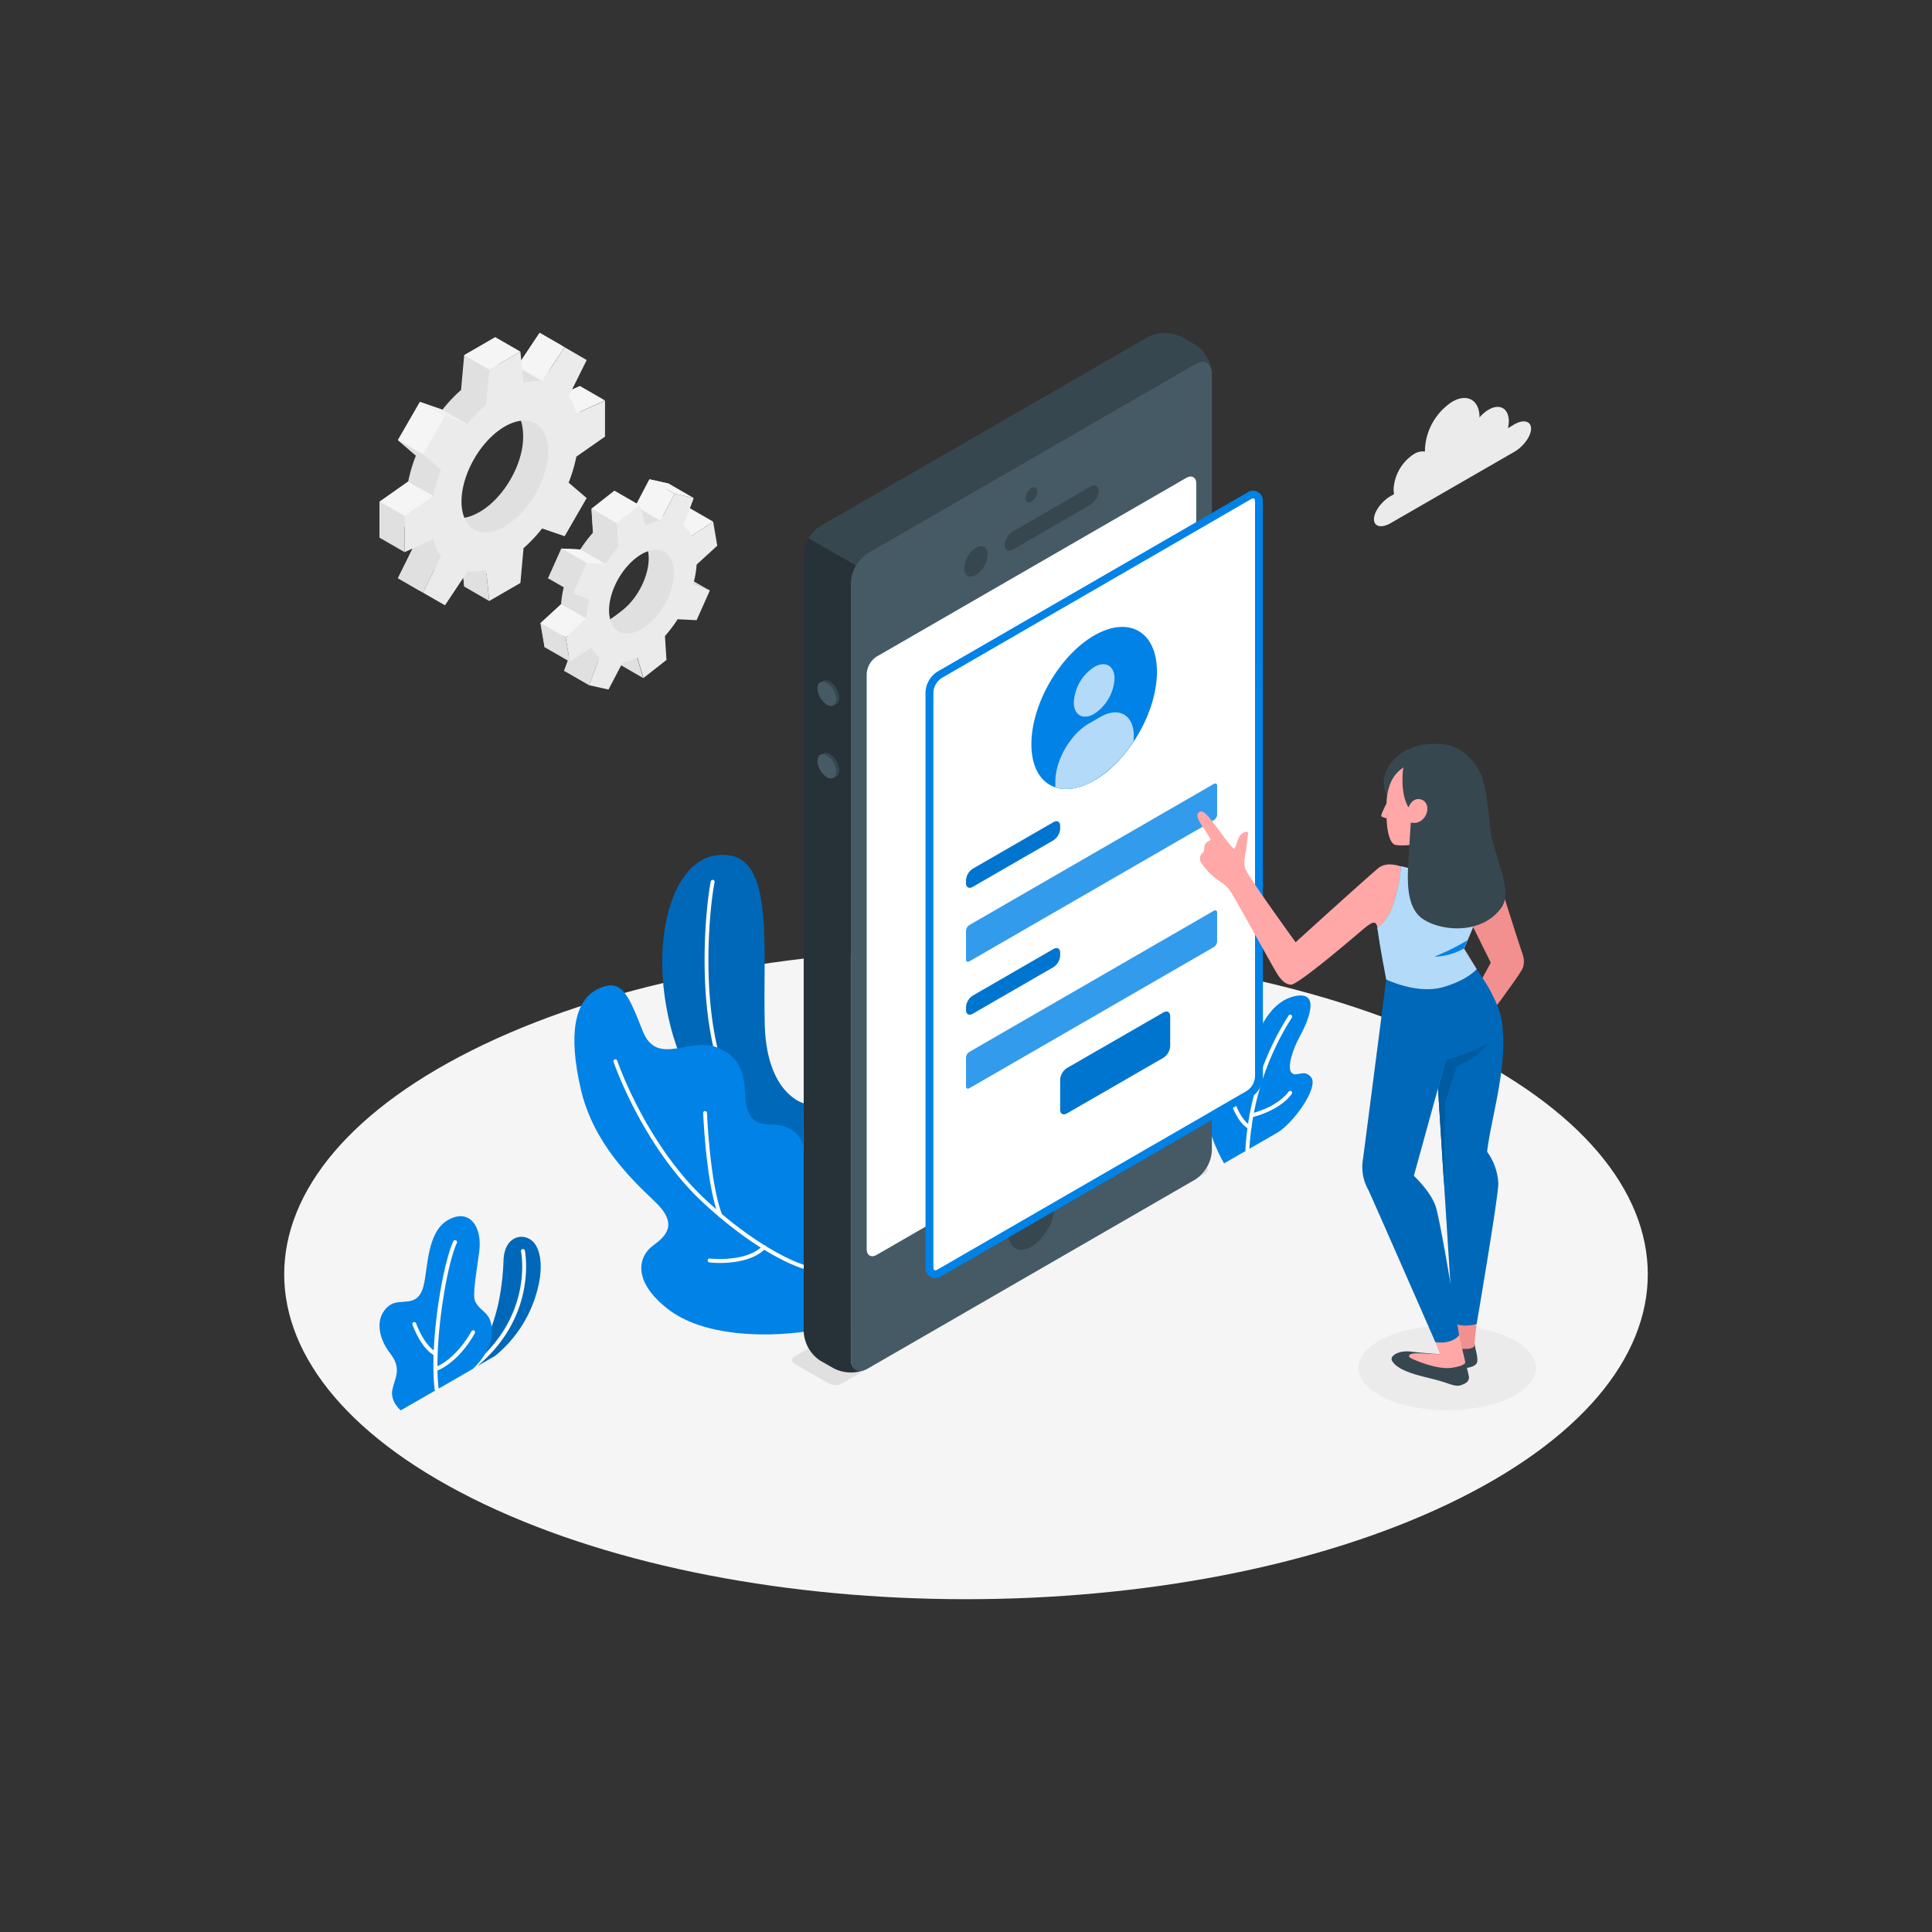 <svg xmlns="http://www.w3.org/2000/svg" viewBox="0 0 500 500"><rect x="0" y="0" width="500" height="500" fill="#333333" stroke="none"/><g id="freepik--Floor--inject-51"><path d="M125.23,389.24c68.91,32.84,180.63,32.85,249.54,0s68.9-86.09,0-118.93-180.63-32.84-249.54,0S56.33,356.4,125.23,389.24Z" style="fill:#f5f5f5"></path></g><g id="freepik--Shadow--inject-51"><ellipse cx="374.53" cy="354.02" rx="22.98" ry="10.95" style="fill:#ebebeb"></ellipse></g><g id="freepik--Plants--inject-51"><path d="M120,355.59l8.13-4.69a32.54,32.54,0,0,0,10-14.07c2.51-6.92,2.16-12.18.36-14.82-2.21-3.25-7.94-2.68-8.17,4.16C129.84,339.65,125.91,349,120,355.59Z" style="fill:#0082E6"></path><path d="M120,355.59l8.13-4.69a32.54,32.54,0,0,0,10-14.07c2.51-6.92,2.16-12.18.36-14.82-2.21-3.25-7.94-2.68-8.17,4.16C129.84,339.65,125.91,349,120,355.59Z" style="opacity:0.2"></path><path d="M120,356.09a.5.5,0,0,1-.28-.91c18.8-13,15.16-31.13,15.12-31.31a.5.5,0,1,1,1-.21c0,.19,3.84,18.94-15.52,32.34A.52.52,0,0,1,120,356.09Z" style="fill:#fff"></path><path d="M103.71,365s-2.83-2.3-2.15-5.42,2.51-5.36-.62-9.38-4-9.38-.26-12.28c2.85-2.25,7.3.93,8.9-5,1.18-4.34.78-13.95,6.31-17.15s9,1.62,8.13,8.14c-.76,5.83-1.84,11.44-1,13,1.62,3,4.39,2.59,4.26,8.07-.11,5.1-4.94,9.32-4.94,9.32Z" style="fill:#0082E6"></path><path d="M113,360.11a.51.51,0,0,1-.5-.44c-1.43-11.85,2-32.31,4.8-38.39A.5.5,0,0,1,118,321a.49.49,0,0,1,.24.66c-2.77,6-6.08,26.52-4.71,37.85a.5.5,0,0,1-.44.55Z" style="fill:#fff"></path><path d="M112.73,350.88a.42.42,0,0,1-.22-.05c-3.47-1.69-5.67-7.72-5.76-8a.5.5,0,1,1,.94-.34c0,.06,2.15,5.9,5.26,7.41a.5.5,0,0,1-.22.95Z" style="fill:#fff"></path><path d="M112.67,354.88a.49.49,0,0,1-.46-.32.5.5,0,0,1,.27-.65c5.84-2.34,9.48-9.29,9.52-9.37a.5.5,0,0,1,.89.46c-.16.3-3.85,7.36-10,9.84A.43.43,0,0,1,112.67,354.88Z" style="fill:#fff"></path><path d="M316.8,301.08S312.43,294,312,286.31s1.26-10.89,3.58-11.81,2.5,1.91,3.69,3.58,3.62.72,4.52-4.49,4.18-14,11-15.71c7.5-1.86,3.48,6.94,1.59,10.37s-3.35,8.11-2.11,9.38,3.17-1.08,5,1.1c2.23,2.63-4.7,12.1-8.68,14.39Z" style="fill:#0082E6"></path><path d="M322.79,298.11h0a.5.5,0,0,1-.48-.52,72,72,0,0,1,11.2-34.8.49.49,0,0,1,.7-.11.5.5,0,0,1,.11.69,71.08,71.08,0,0,0-11,34.27A.5.5,0,0,1,322.79,298.11Z" style="fill:#fff"></path><path d="M323.36,292.2a.53.53,0,0,1-.24-.06c-2.8-1.55-4.35-6.15-4.41-6.34a.5.5,0,0,1,.31-.64.5.5,0,0,1,.63.32s1.5,4.43,4,5.78a.51.51,0,0,1,.19.68A.49.49,0,0,1,323.36,292.2Z" style="fill:#fff"></path><path d="M323.85,289.17a.5.5,0,0,1-.48-.38.49.49,0,0,1,.36-.6c7.22-1.83,9.72-5.61,9.74-5.65a.5.5,0,0,1,.85.54c-.11.17-2.71,4.14-10.34,6.08Z" style="fill:#fff"></path><path d="M208,285.54s-9.59-2.34-10.09-20.3c-.53-19.38,2.35-42-9-43.83s-17.65,12-17.51,28.15c.13,14.14,5.83,44.84,36.56,50.86Z" style="fill:#0082E6"></path><path d="M208,285.54s-9.59-2.34-10.09-20.3c-.53-19.38,2.35-42-9-43.83s-17.65,12-17.51,28.15c.13,14.14,5.83,44.84,36.56,50.86Z" style="opacity:0.2"></path><path d="M208,298.58h-.09c-6.91-1.26-12.54-5.07-16.73-11.31-12.42-18.53-8.51-53.13-7.22-59.17a.51.51,0,0,1,.59-.39.52.52,0,0,1,.39.6c-1.27,6-5.16,40.16,7.07,58.4a24.12,24.12,0,0,0,16.08,10.88.5.5,0,0,1,.4.59A.49.49,0,0,1,208,298.58Z" style="fill:#fff"></path><path d="M208,344.67c-9.91,1.34-26,1.32-35.29-6s-7.35-13.62-3.78-16.25,6.67-5.63.53-11.47-16-15.22-19.2-29.29-1.62-22.87,4.66-25.8c6.09-2.84,7.7,1.68,11.43,11s12.12,1.33,19.3,4.24,6.89,8.67,7.34,13.62,2.82,6.32,6.89,6.32,8.12,2.34,8.12,7Z" style="fill:#0082E6"></path><path d="M208,328.33a.3.3,0,0,1-.13,0c-.43-.12-10.68-3.1-25.61-16.81-15.9-14.6-23.4-36.5-23.48-36.72a.51.51,0,0,1,.32-.63.5.5,0,0,1,.63.31c.07.22,7.5,21.88,23.21,36.3,14.72,13.53,25.09,16.56,25.2,16.59a.5.5,0,0,1,.34.62A.49.49,0,0,1,208,328.33Z" style="fill:#fff"></path><path d="M186.43,315a.48.48,0,0,1-.46-.32c-3.21-8.24-3.94-25.87-4-26.62a.51.51,0,0,1,.48-.52.53.53,0,0,1,.52.48c0,.18.75,18.21,3.9,26.3a.5.5,0,0,1-.29.65A.52.52,0,0,1,186.43,315Z" style="fill:#fff"></path><path d="M186.35,326.85a23.62,23.62,0,0,1-2.76-.14.5.5,0,1,1,.12-1c.09,0,9.4,1.06,13.67-3.29a.5.5,0,1,1,.71.7C195,326.31,189.61,326.85,186.35,326.85Z" style="fill:#fff"></path></g><g id="freepik--Gear--inject-51"><path d="M179.15,137.49l-1.08-6.23-5.56,3.66a7.71,7.71,0,0,0-2.11-2.57l2.66-7.2-5-1.11-3.66,7a13.63,13.63,0,0,0-3.81,1.24L159,127l-5.94,4.67.39,6.2a33.37,33.37,0,0,0-3.28,4.34l-4.9-.25-3.44,7.71,4.21,1.8a24.68,24.68,0,0,0-.83,4.88l-5.35,4.92,1.07,6.24,5.57-3.66a7.56,7.56,0,0,0,2.11,2.56L146,173.62l5,1.1,5.24-5.1c1.21-.19.91-2.47,2.23-3.12l1.59,5.26,5.93-4.66-.15-2.44c1.2-1.34,5.74-4.29,6.72-5.83l1.23-2,3.44-7.71-1.6-2.9-1.78-3.78ZM161,158c-4.56,3.58-6,4.37-6.77-.42s1.84-12.07,6.4-15.66,6.3-3.84,7.12.94S165.57,154.46,161,158Z" style="fill:#e0e0e0"></path><polygon points="168.1 124.04 174.59 127.78 170.93 134.76 164.44 131.02 168.1 124.04" style="fill:#f5f5f5"></polygon><polygon points="184.56 135 179 138.66 172.51 134.92 178.07 131.26 184.56 135" style="fill:#f5f5f5"></polygon><polygon points="183.67 152.83 179.46 151.04 172.97 147.3 177.18 149.09 183.67 152.83" style="fill:#e0e0e0"></polygon><polygon points="145.99 173.62 152.48 177.35 155.14 170.15 148.65 166.41 145.99 173.62" style="fill:#e0e0e0"></polygon><polygon points="166.49 175.5 160.01 171.76 158.42 166.5 164.91 170.24 166.49 175.5" style="fill:#e0e0e0"></polygon><path d="M185.63,141.23,184.56,135,179,138.66a7.74,7.74,0,0,0-2.12-2.57l2.66-7.2-4.95-1.11-3.67,7a13.63,13.63,0,0,0-3.81,1.24l-1.58-5.26-5.94,4.67.39,6.2A33.37,33.37,0,0,0,156.7,146l-4.91-.25-3.44,7.71,4.21,1.8a25.4,25.4,0,0,0-.83,4.89L146.39,165l1.07,6.24,5.56-3.66a7.7,7.7,0,0,0,2.12,2.56l-2.66,7.2,5,1.11,3.66-7a13.31,13.31,0,0,0,3.82-1.25l1.58,5.26,5.94-4.66-.39-6.2a33.37,33.37,0,0,0,3.28-4.34l4.91.24,3.44-7.71L179.45,151a24.81,24.81,0,0,0,.84-4.89ZM167.5,161.78c-4.55,3.58-8.91,2.61-9.74-2.17s2.2-11.57,6.76-15.15,8.91-2.6,9.74,2.18S172.06,158.2,167.5,161.78Z" style="fill:#ebebeb"></path><polygon points="165.53 130.74 159.04 127 153.1 131.67 159.59 135.41 165.53 130.74" style="fill:#f5f5f5"></polygon><polygon points="153.1 131.67 153.49 137.87 159.98 141.61 159.59 135.41 153.1 131.67" style="fill:#e0e0e0"></polygon><polygon points="156.7 145.95 150.21 142.21 145.31 141.97 151.79 145.71 156.7 145.95" style="fill:#f5f5f5"></polygon><polygon points="145.31 141.97 141.87 149.67 148.35 153.41 151.79 145.71 145.31 141.97" style="fill:#e0e0e0"></polygon><polygon points="151.73 160.09 145.25 156.35 139.9 161.27 146.38 165.01 151.73 160.09" style="fill:#f5f5f5"></polygon><polygon points="147.46 171.25 140.97 167.51 139.9 161.27 146.38 165.01 147.46 171.25" style="fill:#e0e0e0"></polygon><polygon points="174.59 127.78 168.1 124.04 173.06 125.15 179.54 128.89 174.59 127.78" style="fill:#f5f5f5"></polygon><path d="M150.09,109.21V99.9l-7.41,3.34a13.36,13.36,0,0,0-2-4.41l4.67-9.41-5.7-3.29-5.82,8.75a13.21,13.21,0,0,0-4.82.47l-.82-8.09-8.06,4.66-.81,9a39.68,39.68,0,0,0-4.82,5.1l-5.82-2-5.7,9.88,4.66,4a40.21,40.21,0,0,0-2,6.72l-7.41,5.21v9.32l7.41-3.34a13.36,13.36,0,0,0,2,4.41L103,149.64l5.7,3.29,5.82-8.75a13.23,13.23,0,0,0,4.82-.47l.81,8.09,8.06-4.66.82-9a15.2,15.2,0,0,0,6.46-4.54l4.18,1.47,5.7-9.87-3.5-3a20.81,20.81,0,0,0,.83-7.73Zm-25.93,23.26c-6.18,3.57-10,1-10-6.11s5.11-15.9,11.3-19.47,9.93-1,9.93,6.17S130.35,128.89,124.16,132.47Z" style="fill:#e0e0e0"></path><polygon points="146.13 89.86 139.65 86.13 133.83 94.88 140.31 98.62 146.13 89.86" style="fill:#f5f5f5"></polygon><polygon points="156.58 103.64 150.09 99.9 142.68 103.24 149.17 106.98 156.58 103.64" style="fill:#f5f5f5"></polygon><polygon points="126.61 155.54 120.13 151.8 119.32 143.71 125.8 147.45 126.61 155.54" style="fill:#e0e0e0"></polygon><polygon points="102.97 149.64 109.46 153.38 114.13 143.97 107.64 140.23 102.97 149.64" style="fill:#e0e0e0"></polygon><path d="M156.58,113v-9.31L149.17,107a13.17,13.17,0,0,0-2-4.41l4.67-9.41-5.7-3.3-5.82,8.76a13,13,0,0,0-4.82.47L134.68,91l-8.06,4.66-.82,9a40.38,40.38,0,0,0-4.82,5.1l-5.82-2-5.7,9.88,4.67,4a39.29,39.29,0,0,0-2,6.72l-7.41,5.21v9.32l7.41-3.34a13.16,13.16,0,0,0,2,4.41l-4.67,9.41,5.7,3.29,5.82-8.75a13.21,13.21,0,0,0,4.82-.47l.82,8.09,8.06-4.66.81-9a39.68,39.68,0,0,0,4.82-5.1l5.82,2,5.7-9.87-4.67-4a39.34,39.34,0,0,0,2-6.72Zm-25.93,23.26c-6.19,3.57-11.21.67-11.21-6.47s5-15.83,11.21-19.41,11.2-.67,11.2,6.47S136.83,132.63,130.65,136.21Z" style="fill:#ebebeb"></path><polygon points="114.5 106.04 120.98 109.78 115.16 107.75 108.68 104 114.5 106.04" style="fill:#f0f0f0"></polygon><rect x="103.37" y="107.07" width="11.41" height="7.49" transform="translate(-41.42 149.93) rotate(-60.02)" style="fill:#f5f5f5"></rect><polygon points="102.97 113.88 109.46 117.62 114.13 121.64 107.64 117.91 102.97 113.88" style="fill:#e0e0e0"></polygon><polygon points="105.64 124.63 112.13 128.37 104.72 133.58 98.23 129.84 105.64 124.63" style="fill:#f5f5f5"></polygon><polygon points="98.23 129.84 104.72 133.58 104.72 142.9 98.23 139.16 98.23 129.84" style="fill:#e0e0e0"></polygon><polygon points="134.68 91 128.19 87.26 120.13 91.92 126.61 95.66 134.68 91" style="fill:#f5f5f5"></polygon></g><g id="freepik--Device--inject-51"><path d="M217.88,358.05l94-54.28a1.06,1.06,0,0,0,0-2l-8.69-5a3.86,3.86,0,0,0-3.47,0L205.69,351a1.06,1.06,0,0,0,0,2l8.72,5A3.86,3.86,0,0,0,217.88,358.05Z" style="fill:#e0e0e0"></path><path d="M309.3,94.2l-84.76,48.94a9.58,9.58,0,0,0-4.33,7.5V351.71c0,2.76,1.94,3.88,4.33,2.5l84.76-48.94a9.55,9.55,0,0,0,4.33-7.5V96.7C313.63,93.94,311.7,92.82,309.3,94.2Z" style="fill:#455a64"></path><path d="M224.54,143.14,309.3,94.2c2.14-1.24,3.91-.47,4.27,1.68a9.68,9.68,0,0,0-4.27-6.68l-3.52-2a9.57,9.57,0,0,0-8.66,0L212.35,136.1a8.91,8.91,0,0,0-3.06,3.23l12.19,7A8.75,8.75,0,0,1,224.54,143.14Z" style="fill:#37474f"></path><path d="M208,344.67a9.58,9.58,0,0,0,4.33,7.5l3.53,2a9.7,9.7,0,0,0,7.92.34c-2,.78-3.59-.37-3.59-2.84V150.64a8.8,8.8,0,0,1,1.27-4.27l-12.19-7A8.91,8.91,0,0,0,208,143.6Z" style="fill:#263238"></path><path d="M226.87,169.93,307,123.68c1.44-.82,2.6-.15,2.6,1.5V274a5.73,5.73,0,0,1-2.6,4.5l-80.1,46.25c-1.44.83-2.6.16-2.6-1.5V174.43A5.74,5.74,0,0,1,226.87,169.93Z" style="fill:#fff"></path><path d="M266.92,126.29a3.38,3.38,0,0,0-1.52,2.64c0,1,.68,1.37,1.52.88a3.35,3.35,0,0,0,1.52-2.64C268.44,126.2,267.76,125.81,266.92,126.29Z" style="fill:#37474f"></path><path d="M266.92,308.74a13.3,13.3,0,0,0-6,10.42c0,3.83,2.69,5.39,6,3.47a13.31,13.31,0,0,0,6-10.42C272.94,308.38,270.24,306.82,266.92,308.74Z" style="fill:#37474f"></path><path d="M252.53,141.77a6.73,6.73,0,0,0-3,5.28c0,1.94,1.36,2.73,3,1.76a6.73,6.73,0,0,0,3.05-5.28C255.58,141.59,254.22,140.8,252.53,141.77Z" style="fill:#37474f"></path><path d="M260,141.11c0,1.3,1,1.79,2.17,1.1l20-11.57a4.64,4.64,0,0,0,2.17-3.6c0-1.29-1-1.78-2.17-1.09l-20,11.57A4.64,4.64,0,0,0,260,141.11Z" style="fill:#37474f"></path><path d="M214.76,176.37a5.39,5.39,0,0,1,2.44,4.22c0,1.56-1.09,2.19-2.44,1.41a5.4,5.4,0,0,1-2.43-4.22C212.33,176.23,213.42,175.6,214.76,176.37Z" style="fill:#37474f"></path><path d="M214.76,195.15a5.39,5.39,0,0,1,2.44,4.22c0,1.55-1.09,2.18-2.44,1.41a5.4,5.4,0,0,1-2.43-4.22C212.33,195,213.42,194.37,214.76,195.15Z" style="fill:#37474f"></path><path d="M214,176.75a5.39,5.39,0,0,1,2.44,4.22c0,1.55-1.09,2.18-2.44,1.41a5.39,5.39,0,0,1-2.44-4.22C211.57,176.6,212.66,176,214,176.75Z" style="fill:#455a64"></path><path d="M214,195.52a5.39,5.39,0,0,1,2.44,4.23c0,1.55-1.09,2.18-2.44,1.4a5.36,5.36,0,0,1-2.44-4.22C211.57,195.38,212.66,194.75,214,195.52Z" style="fill:#455a64"></path><path d="M325.82,129.89c0-1.66-1.16-2.33-2.6-1.5l-9.59,5.53-70.51,40.72a5.73,5.73,0,0,0-2.6,4.5V327.92c0,1.66,1.16,2.33,2.6,1.5l70.54-40.73,9.56-5.52a5.73,5.73,0,0,0,2.6-4.5Z" style="fill:#fff"></path><path d="M326.82,129.89a2.57,2.57,0,0,0-4.1-2.37l-9.15,5.29h0l-70.95,41a6.66,6.66,0,0,0-3.1,5.37V327.92a2.77,2.77,0,0,0,1.26,2.55,2.29,2.29,0,0,0,1.18.31,3.42,3.42,0,0,0,1.66-.49l71-41h0l9.13-5.27a6.75,6.75,0,0,0,3.1-5.37ZM313.59,287.58l0,0-.82.48h0l-70.11,40.48a1,1,0,0,1-.84.18c-.13-.08-.26-.36-.26-.82V179.14a4.81,4.81,0,0,1,2.1-3.64L313.7,135h0l10-5.79a1,1,0,0,1,.84-.18c.13.08.26.36.26.82V278.67a4.81,4.81,0,0,1-2.1,3.64l-9.13,5.27Z" style="fill:#0082E6"></path><path d="M283.17,164.46c9-5.18,16.25-1,16.25,9.39s-7.28,23-16.25,28.14-16.25,1-16.25-9.38S274.2,169.65,283.17,164.46Z" style="fill:#0082E6"></path><path d="M283.17,172.62c2.91-1.68,5.27-.32,5.27,3a11.65,11.65,0,0,1-5.27,9.13c-2.91,1.68-5.27.32-5.27-3A11.65,11.65,0,0,1,283.17,172.62Z" style="fill:#0082E6"></path><path d="M293.44,190.54c0-5.52-3.87-7.76-8.66-5l-3,1.73c-4.78,2.76-8.66,9.48-8.66,15v1.49c2.77.91,6.25.42,10-1.77a32,32,0,0,0,10.27-10.17Z" style="fill:#0082E6"></path><path d="M283.17,172.62c2.91-1.68,5.27-.32,5.27,3a11.65,11.65,0,0,1-5.27,9.13c-2.91,1.68-5.27.32-5.27-3A11.65,11.65,0,0,1,283.17,172.62Z" style="fill:#fff;opacity:0.7"></path><path d="M293.44,190.54c0-5.52-3.87-7.76-8.66-5l-3,1.73c-4.78,2.76-8.66,9.48-8.66,15v1.49c2.77.91,6.25.42,10-1.77a32,32,0,0,0,10.27-10.17Z" style="fill:#fff;opacity:0.7"></path><path d="M251.73,224.84l20.91-12.07c1-.55,1.73-.11,1.73,1v.69a3.82,3.82,0,0,1-1.73,3l-20.91,12.07c-.95.55-1.73.1-1.73-1v-.69A3.83,3.83,0,0,1,251.73,224.84Z" style="fill:#0082E6"></path><path d="M251.73,224.84l20.91-12.07c1-.55,1.73-.11,1.73,1v.69a3.82,3.82,0,0,1-1.73,3l-20.91,12.07c-.95.55-1.73.1-1.73-1v-.69A3.83,3.83,0,0,1,251.73,224.84Z" style="opacity:0.1"></path><path d="M250.87,239.41l63.26-36.52c.47-.28.86-.06.86.5v7.38a1.94,1.94,0,0,1-.86,1.5l-63.26,36.52c-.48.28-.87.05-.87-.5v-7.38A1.92,1.92,0,0,1,250.87,239.41Z" style="fill:#0082E6"></path><path d="M250.87,239.41l63.26-36.52c.47-.28.86-.06.86.5v7.38a1.94,1.94,0,0,1-.86,1.5l-63.26,36.52c-.48.28-.87.05-.87-.5v-7.38A1.92,1.92,0,0,1,250.87,239.41Z" style="fill:#fff;opacity:0.2"></path><path d="M251.73,257.67l20.91-12.07c1-.55,1.73-.1,1.73,1v.69a3.81,3.81,0,0,1-1.73,3l-20.91,12.07c-.95.56-1.73.11-1.73-1v-.69A3.85,3.85,0,0,1,251.73,257.67Z" style="fill:#0082E6"></path><path d="M251.73,257.67l20.91-12.07c1-.55,1.73-.1,1.73,1v.69a3.81,3.81,0,0,1-1.73,3l-20.91,12.07c-.95.56-1.73.11-1.73-1v-.69A3.85,3.85,0,0,1,251.73,257.67Z" style="opacity:0.1"></path><path d="M250.87,272.24l63.26-36.52c.47-.28.86-.05.86.5v7.38a1.94,1.94,0,0,1-.86,1.5l-63.26,36.52c-.48.28-.87.06-.87-.5v-7.38A1.92,1.92,0,0,1,250.87,272.24Z" style="fill:#0082E6"></path><path d="M250.87,272.24l63.26-36.52c.47-.28.86-.05.86.5v7.38a1.94,1.94,0,0,1-.86,1.5l-63.26,36.52c-.48.28-.87.06-.87-.5v-7.38A1.92,1.92,0,0,1,250.87,272.24Z" style="fill:#fff;opacity:0.2"></path><path d="M276.1,276.43l25-14.41c1-.56,1.74-.11,1.74,1v7.72a3.82,3.82,0,0,1-1.74,3l-25,14.42c-1,.55-1.73.1-1.73-1v-7.73A3.86,3.86,0,0,1,276.1,276.43Z" style="fill:#0082E6"></path><path d="M276.1,276.43l25-14.41c1-.56,1.74-.11,1.74,1v7.72a3.82,3.82,0,0,1-1.74,3l-25,14.42c-1,.55-1.73.1-1.73-1v-7.73A3.86,3.86,0,0,1,276.1,276.43Z" style="opacity:0.1"></path></g><g id="freepik--Character--inject-51"><path d="M335.3,243.85s-12.28-16.94-13-19c-.57-1.52,0-3.78.18-4.83s.34-3.39.52-4c.3-1.14-1.17-.91-2,.13s-1.11,3.12-1.54,3.46-3.7-4.43-5.41-6.63-2.78-3.54-3.83-2.72c-.75.59-.19,1.87,1.05,3.75a33.77,33.77,0,0,1,2,3.15c.19.41-.83.44-1.38,1.29-.43.66,0,1.73-.6,2.24a1.89,1.89,0,0,0-.48,2.47,16.34,16.34,0,0,0,4.23,4.48c1.84,1.27,2.58,1.72,3.67,3.45s10.87,19.4,11.53,20.46,1.93,3.22,3.86,3.28,17.73-13.54,18.54-14.22c2.6-2.17,3.43-2.48,3.87-.53a19.25,19.25,0,0,1,.34,2.1c.31,2.48,2,11.34,2,11.34s8,3.87,14.57,2,8.79-4.66,8.79-4.66l-3.29-5.36c.89-2.21,5-11.17,6.33-17.44l-20.6-3.33c-.42-.09-1.1-.26-2-.49-1.13-.3-4-1.29-6.17.61-7.08,6.17-21.16,19-21.16,19" style="fill:#ffa8a7"></path><path d="M376.14,347.79l-3.69,5.13a12.26,12.26,0,0,0,5.36,1.15c3.31.12,4.22-1,4.34-1.22.56-1.2-.31-3.36-.55-5.22Z" style="fill:#37474f"></path><path d="M372.66,350.46s-4.48-.29-7.57-.67-5.54,1.12-4.82,2.39,2.43,2.33,5.09,3.22c2.27.77,5,1.32,7.36,2s4,1.57,5.37,1.09c1.53-.53,2.19-1.14,2.06-2.26a48.54,48.54,0,0,0-1.24-4.72Z" style="fill:#37474f"></path><path d="M382.15,342.64s-.56,4.66-.6,5.66-4.55,1.32-5.41-.51l-.14-5.7Z" style="fill:#f28f8f"></path><path d="M377.61,345.5l1.61,7.08s.15.86-3.53,1.41-9.46-1.93-10.45-2.43-1.1-1.51,2.52-1.31,4.9.21,4.9.21l-1.18-3.13Z" style="fill:#ffa8a7"></path><path d="M385.19,228l2.55-.71s5.33,16.87,5.92,18.5,1.26,3.35.11,5.36c-1.37,2.39-8.58,12-8.58,12l-4.58-4.48,5.2-9.52-4.6-9.3Z" style="fill:#f28f8f"></path><path d="M359,206.09a7.52,7.52,0,0,1,.11-7.27c2.54-4.71,8.2-7,14.94-6.13,3.12.41,6.8,3,8.81,6.87,2.22,4.29,2.43,12.93,3,16.2Z" style="fill:#37474f"></path><path d="M358.82,207.94s-1.6,3.05-1.32,3.33a4.19,4.19,0,0,0,1.34.5Z" style="fill:#ffa8a7"></path><path d="M363.68,198.3c-1.74,1.13-4.74,3.21-4.87,10.06-.14,7,.86,9.31,1.9,10.12.7.55,4.81.27,6.57-.14s6.83-2.92,8.66-6.73c2.15-4.48,1.71-11-1.48-13A11.14,11.14,0,0,0,363.68,198.3Z" style="fill:#ffa8a7"></path><path d="M382.15,250.82c3.08,4.8,6,9,6.64,14.42,1.32,11.39-3,24.41-3.93,32.84a15.19,15.19,0,0,1,2.9,8.22c0,3.49-5.61,36.34-5.61,36.34s-4.08,1.24-6.15-.55l-3.85-60.43,2-7.36Z" style="fill:#0082E6"></path><path d="M382.15,250.82c3.08,4.8,6,9,6.64,14.42,1.32,11.39-3,24.41-3.93,32.84a15.19,15.19,0,0,1,2.9,8.22c0,3.49-5.61,36.34-5.61,36.34s-4.08,1.24-6.15-.55l-3.85-60.43,2-7.36Z" style="opacity:0.2"></path><path d="M372.15,281.66l2-7.36a49.13,49.13,0,0,0,11-4.37s-2.08,3.79-8.06,5.87L374,285.25l-.26,21.65Z" style="fill:#0082E6"></path><path d="M372.15,281.66l2-7.36a49.13,49.13,0,0,0,11-4.37s-2.08,3.79-8.06,5.87L374,285.25l-.26,21.65Z" style="opacity:0.3"></path><path d="M382.15,250.82c1.65,2.7,5.59,7.3,4.75,11.73-1,5.36-3.9,9.13-12.72,11.75l-8.28,30s4.31,4,5.63,7.87,6.08,33.35,6.08,33.35-1.48,2.41-6.13,1.83c0,0-16.21-37-17.35-39.41a12,12,0,0,1-1.37-8.05c.51-3.88,6-46.35,6-46.35Z" style="fill:#0082E6"></path><path d="M382.15,250.82c1.65,2.7,5.59,7.3,4.75,11.73-1,5.36-3.9,9.13-12.72,11.75l-8.28,30s4.31,4,5.63,7.87,6.08,33.35,6.08,33.35-1.48,2.41-6.13,1.83c0,0-16.21-37-17.35-39.41a12,12,0,0,1-1.37-8.05c.51-3.88,6-46.35,6-46.35Z" style="opacity:0.2"></path><path d="M385.19,228l-20.6-3.33c-.42-.09-1.1-.26-2-.49h0s-.88,12.92-6.17,15.88h0c.13.62.24,1.31.34,2.1.31,2.48,2,11.34,2,11.34s8,3.87,14.57,2,8.79-4.66,8.79-4.66l-3.29-5.36C379.75,243.25,383.89,234.29,385.19,228Z" style="fill:#0082E6"></path><path d="M385.19,228l-20.6-3.33c-.42-.09-1.1-.26-2-.49h0s-.88,12.92-6.17,15.88h0c.13.62.24,1.31.34,2.1.31,2.48,2,11.34,2,11.34s8,3.87,14.57,2,8.79-4.66,8.79-4.66l-3.29-5.36C379.75,243.25,383.89,234.29,385.19,228Z" style="fill:#fff;opacity:0.7"></path><path d="M379.76,243.35a58.15,58.15,0,0,1-8.57,4.23,16.1,16.1,0,0,0,7.67-2.12Z" style="fill:#0082E6"></path><path d="M363.17,198.64s-1,6.5,1.36,10.32c0,0,.88-2.59,3.07-2.1s2.31,3.38.77,5a3.19,3.19,0,0,1-3.24,1s-.35,4.7-.54,8.64-1.23,12.53,3.2,16,15.55,4.69,20.76-2.59c2.9-4.05-.95-11.21-2.74-19.24-1.65-7.38-2.58-18.32-10.41-20.08S363.17,198.64,363.17,198.64Z" style="fill:#37474f"></path></g><g id="freepik--Cloud--inject-51"><path d="M391.9,109.83l-1.65,1a8.7,8.7,0,0,0,.23-1.79c0-3.35-2.35-4.7-5.25-3a9.26,9.26,0,0,0-2.33,2v0c0-4.5-3.16-6.33-7.06-4.08a15.61,15.61,0,0,0-7.06,12.23c0,.23,0,.45,0,.67a4.28,4.28,0,0,0-2.87.66,11.6,11.6,0,0,0-5.25,9.09,6.1,6.1,0,0,0,.13,1.26l-.88.51c-2.39,1.38-4.33,4.07-4.33,6s1.94,2.39,4.33,1l32-18.45c2.39-1.38,4.33-4.07,4.33-6S394.29,108.44,391.9,109.83Z" style="fill:#ebebeb"></path></g></svg>